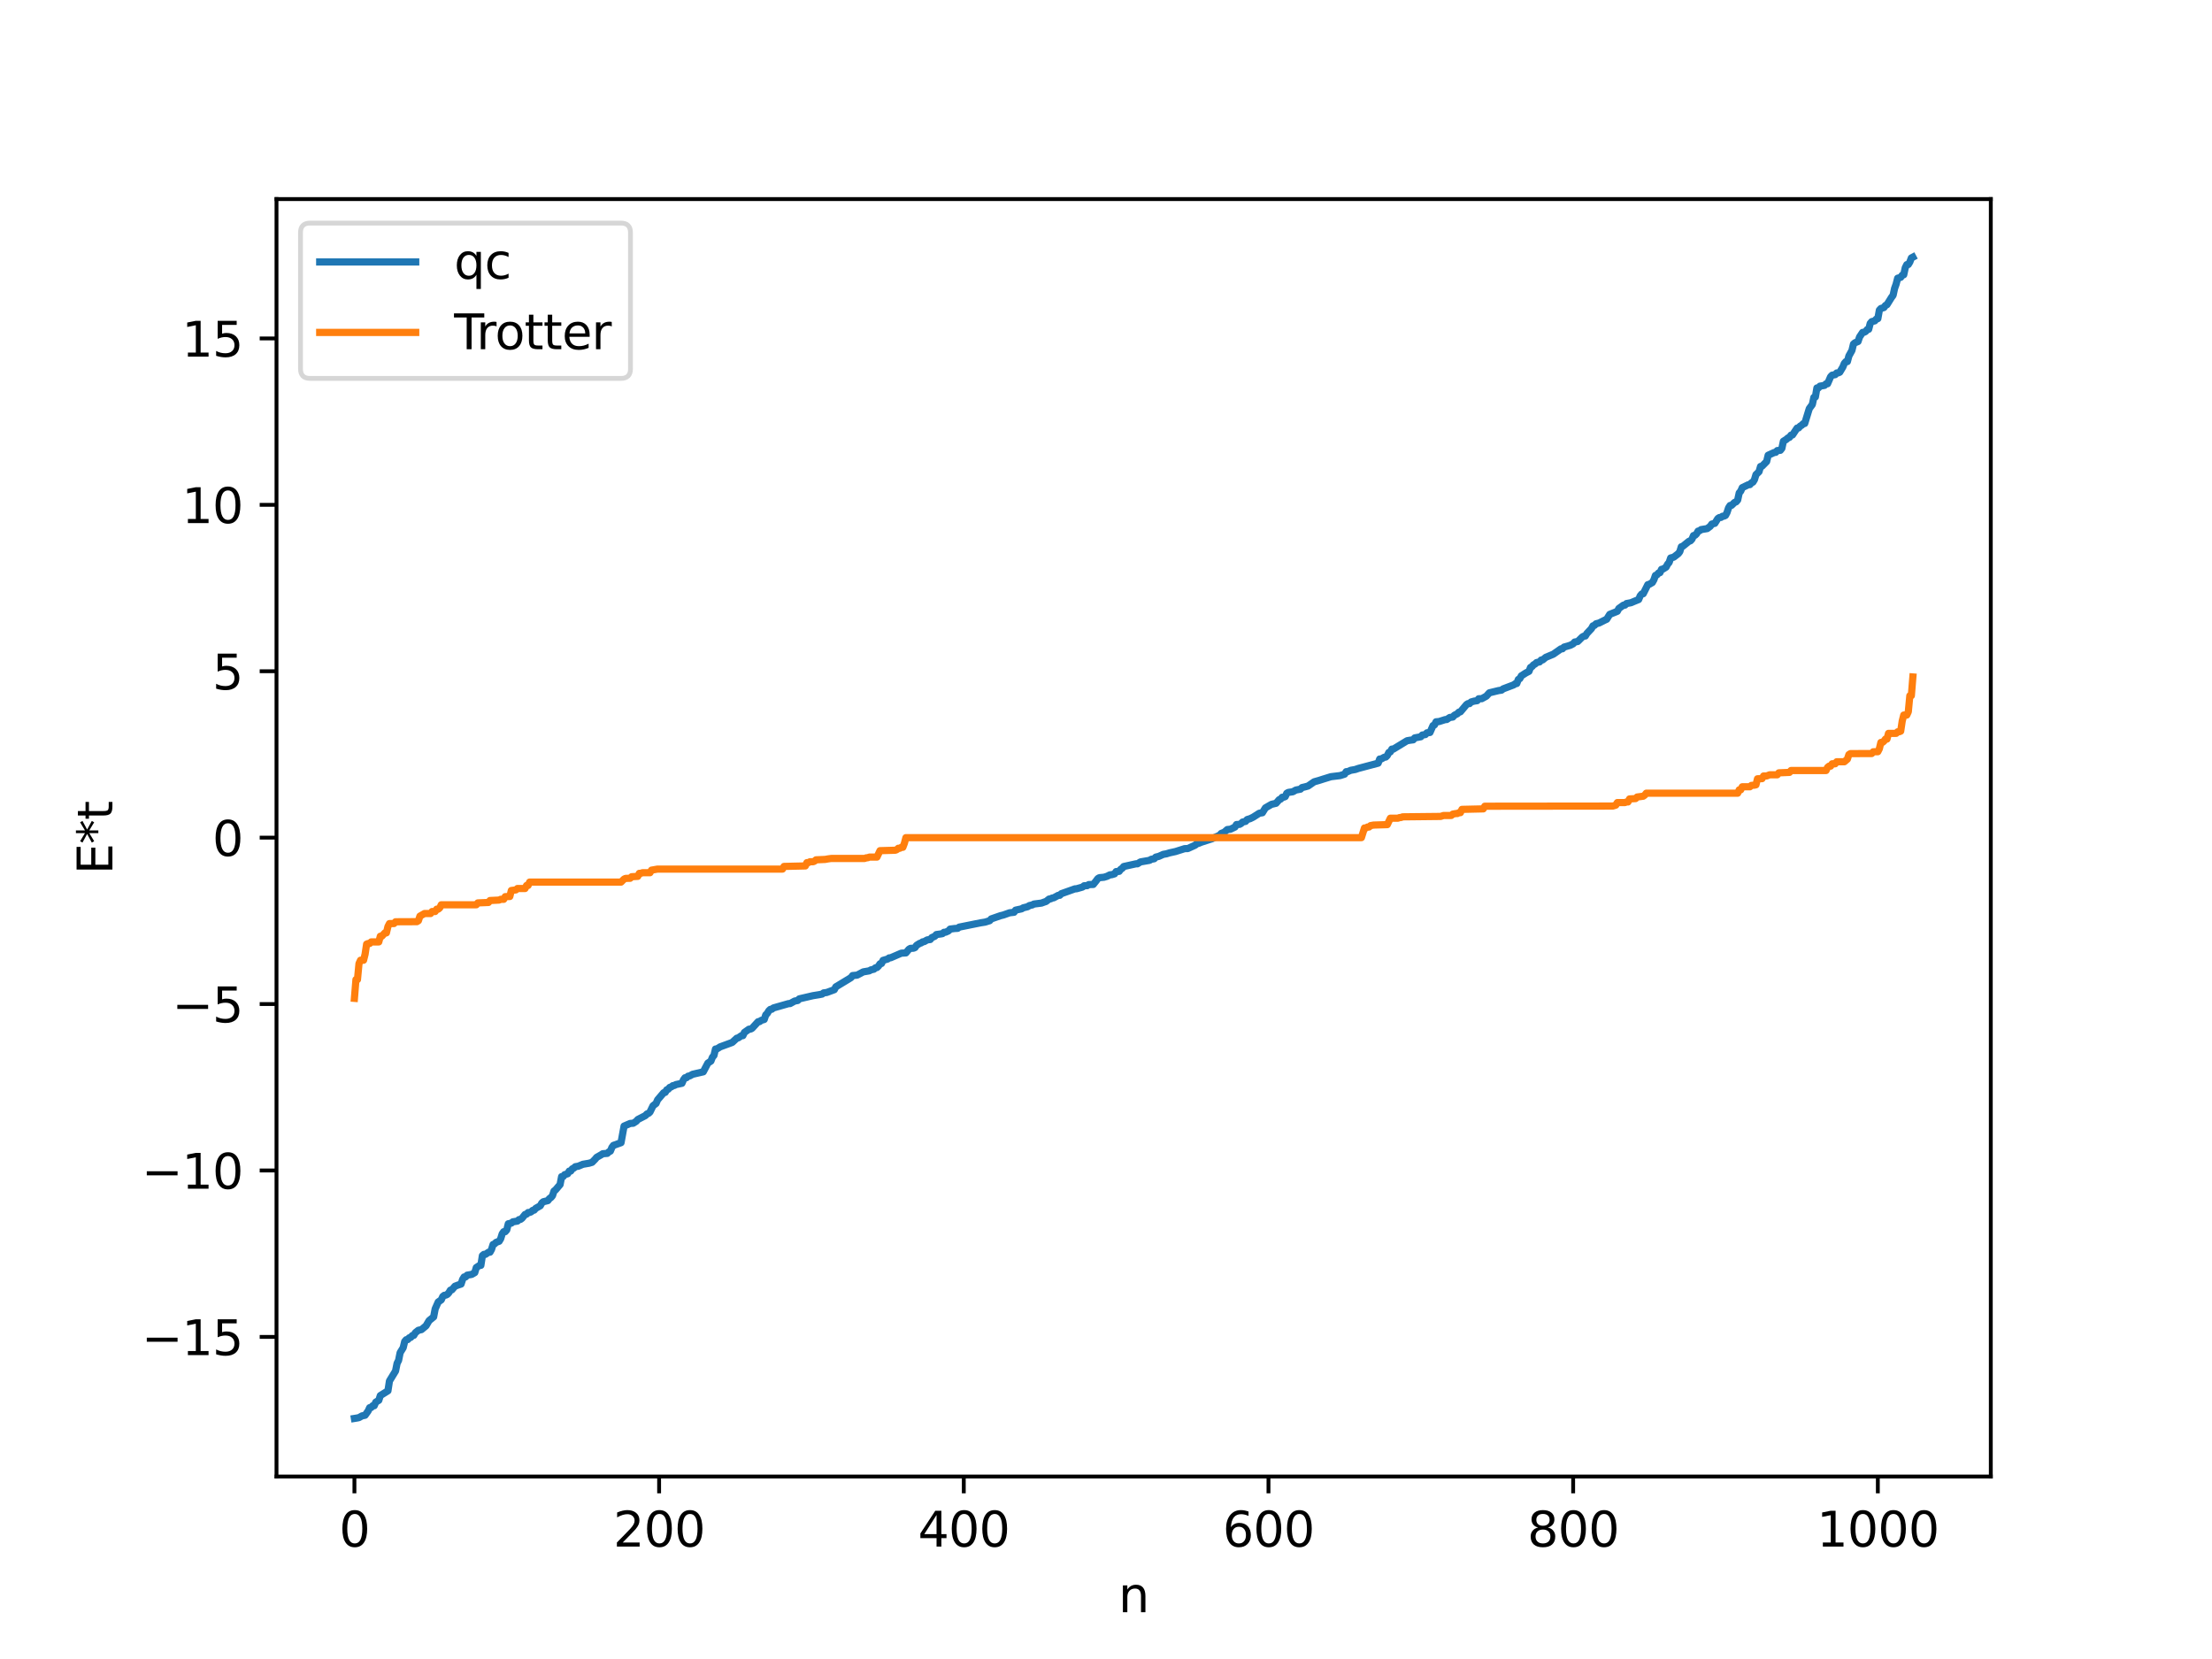 <?xml version="1.0" encoding="utf-8" standalone="no"?>
<!DOCTYPE svg PUBLIC "-//W3C//DTD SVG 1.1//EN"
  "http://www.w3.org/Graphics/SVG/1.1/DTD/svg11.dtd">
<svg xmlns:xlink="http://www.w3.org/1999/xlink" width="460.8pt" height="345.6pt" viewBox="0 0 460.8 345.6" xmlns="http://www.w3.org/2000/svg" version="1.1">
 <defs>
  <style type="text/css">*{stroke-linejoin: round; stroke-linecap: butt}</style>
 </defs>
 <g id="figure_1">
  <g id="patch_1">
   <path d="M 0 345.6 
L 460.8 345.6 
L 460.8 0 
L 0 0 
z
" style="fill: #ffffff"/>
  </g>
  <g id="axes_1">
   <g id="patch_2">
    <path d="M 57.6 307.584 
L 414.72 307.584 
L 414.72 41.472 
L 57.6 41.472 
z
" style="fill: #ffffff"/>
   </g>
   <g id="matplotlib.axis_1">
    <g id="xtick_1">
     <g id="line2d_1">
      <defs>
       <path id="m17760a8827" d="M 0 0 
L 0 3.5 
" style="stroke: #000000; stroke-width: 0.8"/>
      </defs>
      <g>
       <use xlink:href="#m17760a8827" x="73.833" y="307.584" style="stroke: #000000; stroke-width: 0.8"/>
      </g>
     </g>
     <g id="text_1">
      <!-- 0 -->
      <g transform="translate(70.651 322.182) scale(0.1 -0.1)">
       <defs>
        <path id="DejaVuSans-30" d="M 2034 4250 
Q 1547 4250 1301 3770 
Q 1056 3291 1056 2328 
Q 1056 1369 1301 889 
Q 1547 409 2034 409 
Q 2525 409 2770 889 
Q 3016 1369 3016 2328 
Q 3016 3291 2770 3770 
Q 2525 4250 2034 4250 
z
M 2034 4750 
Q 2819 4750 3233 4129 
Q 3647 3509 3647 2328 
Q 3647 1150 3233 529 
Q 2819 -91 2034 -91 
Q 1250 -91 836 529 
Q 422 1150 422 2328 
Q 422 3509 836 4129 
Q 1250 4750 2034 4750 
z
" transform="scale(0.016)"/>
       </defs>
       <use xlink:href="#DejaVuSans-30"/>
      </g>
     </g>
    </g>
    <g id="xtick_2">
     <g id="line2d_2">
      <g>
       <use xlink:href="#m17760a8827" x="137.304" y="307.584" style="stroke: #000000; stroke-width: 0.8"/>
      </g>
     </g>
     <g id="text_2">
      <!-- 200 -->
      <g transform="translate(127.76 322.182) scale(0.1 -0.1)">
       <defs>
        <path id="DejaVuSans-32" d="M 1228 531 
L 3431 531 
L 3431 0 
L 469 0 
L 469 531 
Q 828 903 1448 1529 
Q 2069 2156 2228 2338 
Q 2531 2678 2651 2914 
Q 2772 3150 2772 3378 
Q 2772 3750 2511 3984 
Q 2250 4219 1831 4219 
Q 1534 4219 1204 4116 
Q 875 4013 500 3803 
L 500 4441 
Q 881 4594 1212 4672 
Q 1544 4750 1819 4750 
Q 2544 4750 2975 4387 
Q 3406 4025 3406 3419 
Q 3406 3131 3298 2873 
Q 3191 2616 2906 2266 
Q 2828 2175 2409 1742 
Q 1991 1309 1228 531 
z
" transform="scale(0.016)"/>
       </defs>
       <use xlink:href="#DejaVuSans-32"/>
       <use xlink:href="#DejaVuSans-30" x="63.623"/>
       <use xlink:href="#DejaVuSans-30" x="127.246"/>
      </g>
     </g>
    </g>
    <g id="xtick_3">
     <g id="line2d_3">
      <g>
       <use xlink:href="#m17760a8827" x="200.775" y="307.584" style="stroke: #000000; stroke-width: 0.8"/>
      </g>
     </g>
     <g id="text_3">
      <!-- 400 -->
      <g transform="translate(191.231 322.182) scale(0.1 -0.1)">
       <defs>
        <path id="DejaVuSans-34" d="M 2419 4116 
L 825 1625 
L 2419 1625 
L 2419 4116 
z
M 2253 4666 
L 3047 4666 
L 3047 1625 
L 3713 1625 
L 3713 1100 
L 3047 1100 
L 3047 0 
L 2419 0 
L 2419 1100 
L 313 1100 
L 313 1709 
L 2253 4666 
z
" transform="scale(0.016)"/>
       </defs>
       <use xlink:href="#DejaVuSans-34"/>
       <use xlink:href="#DejaVuSans-30" x="63.623"/>
       <use xlink:href="#DejaVuSans-30" x="127.246"/>
      </g>
     </g>
    </g>
    <g id="xtick_4">
     <g id="line2d_4">
      <g>
       <use xlink:href="#m17760a8827" x="264.246" y="307.584" style="stroke: #000000; stroke-width: 0.8"/>
      </g>
     </g>
     <g id="text_4">
      <!-- 600 -->
      <g transform="translate(254.702 322.182) scale(0.1 -0.1)">
       <defs>
        <path id="DejaVuSans-36" d="M 2113 2584 
Q 1688 2584 1439 2293 
Q 1191 2003 1191 1497 
Q 1191 994 1439 701 
Q 1688 409 2113 409 
Q 2538 409 2786 701 
Q 3034 994 3034 1497 
Q 3034 2003 2786 2293 
Q 2538 2584 2113 2584 
z
M 3366 4563 
L 3366 3988 
Q 3128 4100 2886 4159 
Q 2644 4219 2406 4219 
Q 1781 4219 1451 3797 
Q 1122 3375 1075 2522 
Q 1259 2794 1537 2939 
Q 1816 3084 2150 3084 
Q 2853 3084 3261 2657 
Q 3669 2231 3669 1497 
Q 3669 778 3244 343 
Q 2819 -91 2113 -91 
Q 1303 -91 875 529 
Q 447 1150 447 2328 
Q 447 3434 972 4092 
Q 1497 4750 2381 4750 
Q 2619 4750 2861 4703 
Q 3103 4656 3366 4563 
z
" transform="scale(0.016)"/>
       </defs>
       <use xlink:href="#DejaVuSans-36"/>
       <use xlink:href="#DejaVuSans-30" x="63.623"/>
       <use xlink:href="#DejaVuSans-30" x="127.246"/>
      </g>
     </g>
    </g>
    <g id="xtick_5">
     <g id="line2d_5">
      <g>
       <use xlink:href="#m17760a8827" x="327.717" y="307.584" style="stroke: #000000; stroke-width: 0.8"/>
      </g>
     </g>
     <g id="text_5">
      <!-- 800 -->
      <g transform="translate(318.173 322.182) scale(0.1 -0.1)">
       <defs>
        <path id="DejaVuSans-38" d="M 2034 2216 
Q 1584 2216 1326 1975 
Q 1069 1734 1069 1313 
Q 1069 891 1326 650 
Q 1584 409 2034 409 
Q 2484 409 2743 651 
Q 3003 894 3003 1313 
Q 3003 1734 2745 1975 
Q 2488 2216 2034 2216 
z
M 1403 2484 
Q 997 2584 770 2862 
Q 544 3141 544 3541 
Q 544 4100 942 4425 
Q 1341 4750 2034 4750 
Q 2731 4750 3128 4425 
Q 3525 4100 3525 3541 
Q 3525 3141 3298 2862 
Q 3072 2584 2669 2484 
Q 3125 2378 3379 2068 
Q 3634 1759 3634 1313 
Q 3634 634 3220 271 
Q 2806 -91 2034 -91 
Q 1263 -91 848 271 
Q 434 634 434 1313 
Q 434 1759 690 2068 
Q 947 2378 1403 2484 
z
M 1172 3481 
Q 1172 3119 1398 2916 
Q 1625 2713 2034 2713 
Q 2441 2713 2670 2916 
Q 2900 3119 2900 3481 
Q 2900 3844 2670 4047 
Q 2441 4250 2034 4250 
Q 1625 4250 1398 4047 
Q 1172 3844 1172 3481 
z
" transform="scale(0.016)"/>
       </defs>
       <use xlink:href="#DejaVuSans-38"/>
       <use xlink:href="#DejaVuSans-30" x="63.623"/>
       <use xlink:href="#DejaVuSans-30" x="127.246"/>
      </g>
     </g>
    </g>
    <g id="xtick_6">
     <g id="line2d_6">
      <g>
       <use xlink:href="#m17760a8827" x="391.188" y="307.584" style="stroke: #000000; stroke-width: 0.8"/>
      </g>
     </g>
     <g id="text_6">
      <!-- 1000 -->
      <g transform="translate(378.463 322.182) scale(0.1 -0.1)">
       <defs>
        <path id="DejaVuSans-31" d="M 794 531 
L 1825 531 
L 1825 4091 
L 703 3866 
L 703 4441 
L 1819 4666 
L 2450 4666 
L 2450 531 
L 3481 531 
L 3481 0 
L 794 0 
L 794 531 
z
" transform="scale(0.016)"/>
       </defs>
       <use xlink:href="#DejaVuSans-31"/>
       <use xlink:href="#DejaVuSans-30" x="63.623"/>
       <use xlink:href="#DejaVuSans-30" x="127.246"/>
       <use xlink:href="#DejaVuSans-30" x="190.869"/>
      </g>
     </g>
    </g>
    <g id="text_7">
     <!-- n -->
     <g transform="translate(232.991 335.861) scale(0.1 -0.1)">
      <defs>
       <path id="DejaVuSans-6e" d="M 3513 2113 
L 3513 0 
L 2938 0 
L 2938 2094 
Q 2938 2591 2744 2837 
Q 2550 3084 2163 3084 
Q 1697 3084 1428 2787 
Q 1159 2491 1159 1978 
L 1159 0 
L 581 0 
L 581 3500 
L 1159 3500 
L 1159 2956 
Q 1366 3272 1645 3428 
Q 1925 3584 2291 3584 
Q 2894 3584 3203 3211 
Q 3513 2838 3513 2113 
z
" transform="scale(0.016)"/>
      </defs>
      <use xlink:href="#DejaVuSans-6e"/>
     </g>
    </g>
   </g>
   <g id="matplotlib.axis_2">
    <g id="ytick_1">
     <g id="line2d_7">
      <defs>
       <path id="mf6bd44c8aa" d="M 0 0 
L -3.5 0 
" style="stroke: #000000; stroke-width: 0.8"/>
      </defs>
      <g>
       <use xlink:href="#mf6bd44c8aa" x="57.6" y="278.497" style="stroke: #000000; stroke-width: 0.8"/>
      </g>
     </g>
     <g id="text_8">
      <!-- −15 -->
      <g transform="translate(29.495 282.297) scale(0.1 -0.1)">
       <defs>
        <path id="DejaVuSans-2212" d="M 678 2272 
L 4684 2272 
L 4684 1741 
L 678 1741 
L 678 2272 
z
" transform="scale(0.016)"/>
        <path id="DejaVuSans-35" d="M 691 4666 
L 3169 4666 
L 3169 4134 
L 1269 4134 
L 1269 2991 
Q 1406 3038 1543 3061 
Q 1681 3084 1819 3084 
Q 2600 3084 3056 2656 
Q 3513 2228 3513 1497 
Q 3513 744 3044 326 
Q 2575 -91 1722 -91 
Q 1428 -91 1123 -41 
Q 819 9 494 109 
L 494 744 
Q 775 591 1075 516 
Q 1375 441 1709 441 
Q 2250 441 2565 725 
Q 2881 1009 2881 1497 
Q 2881 1984 2565 2268 
Q 2250 2553 1709 2553 
Q 1456 2553 1204 2497 
Q 953 2441 691 2322 
L 691 4666 
z
" transform="scale(0.016)"/>
       </defs>
       <use xlink:href="#DejaVuSans-2212"/>
       <use xlink:href="#DejaVuSans-31" x="83.789"/>
       <use xlink:href="#DejaVuSans-35" x="147.412"/>
      </g>
     </g>
    </g>
    <g id="ytick_2">
     <g id="line2d_8">
      <g>
       <use xlink:href="#mf6bd44c8aa" x="57.6" y="243.831" style="stroke: #000000; stroke-width: 0.8"/>
      </g>
     </g>
     <g id="text_9">
      <!-- −10 -->
      <g transform="translate(29.495 247.63) scale(0.1 -0.1)">
       <use xlink:href="#DejaVuSans-2212"/>
       <use xlink:href="#DejaVuSans-31" x="83.789"/>
       <use xlink:href="#DejaVuSans-30" x="147.412"/>
      </g>
     </g>
    </g>
    <g id="ytick_3">
     <g id="line2d_9">
      <g>
       <use xlink:href="#mf6bd44c8aa" x="57.6" y="209.164" style="stroke: #000000; stroke-width: 0.8"/>
      </g>
     </g>
     <g id="text_10">
      <!-- −5 -->
      <g transform="translate(35.858 212.963) scale(0.1 -0.1)">
       <use xlink:href="#DejaVuSans-2212"/>
       <use xlink:href="#DejaVuSans-35" x="83.789"/>
      </g>
     </g>
    </g>
    <g id="ytick_4">
     <g id="line2d_10">
      <g>
       <use xlink:href="#mf6bd44c8aa" x="57.6" y="174.498" style="stroke: #000000; stroke-width: 0.8"/>
      </g>
     </g>
     <g id="text_11">
      <!-- 0 -->
      <g transform="translate(44.237 178.297) scale(0.1 -0.1)">
       <use xlink:href="#DejaVuSans-30"/>
      </g>
     </g>
    </g>
    <g id="ytick_5">
     <g id="line2d_11">
      <g>
       <use xlink:href="#mf6bd44c8aa" x="57.6" y="139.831" style="stroke: #000000; stroke-width: 0.8"/>
      </g>
     </g>
     <g id="text_12">
      <!-- 5 -->
      <g transform="translate(44.237 143.63) scale(0.1 -0.1)">
       <use xlink:href="#DejaVuSans-35"/>
      </g>
     </g>
    </g>
    <g id="ytick_6">
     <g id="line2d_12">
      <g>
       <use xlink:href="#mf6bd44c8aa" x="57.6" y="105.164" style="stroke: #000000; stroke-width: 0.8"/>
      </g>
     </g>
     <g id="text_13">
      <!-- 10 -->
      <g transform="translate(37.875 108.964) scale(0.1 -0.1)">
       <use xlink:href="#DejaVuSans-31"/>
       <use xlink:href="#DejaVuSans-30" x="63.623"/>
      </g>
     </g>
    </g>
    <g id="ytick_7">
     <g id="line2d_13">
      <g>
       <use xlink:href="#mf6bd44c8aa" x="57.6" y="70.498" style="stroke: #000000; stroke-width: 0.8"/>
      </g>
     </g>
     <g id="text_14">
      <!-- 15 -->
      <g transform="translate(37.875 74.297) scale(0.1 -0.1)">
       <use xlink:href="#DejaVuSans-31"/>
       <use xlink:href="#DejaVuSans-35" x="63.623"/>
      </g>
     </g>
    </g>
    <g id="text_15">
     <!-- E*t -->
     <g transform="translate(23.416 182.148) rotate(-90) scale(0.1 -0.1)">
      <defs>
       <path id="DejaVuSans-45" d="M 628 4666 
L 3578 4666 
L 3578 4134 
L 1259 4134 
L 1259 2753 
L 3481 2753 
L 3481 2222 
L 1259 2222 
L 1259 531 
L 3634 531 
L 3634 0 
L 628 0 
L 628 4666 
z
" transform="scale(0.016)"/>
       <path id="DejaVuSans-2a" d="M 3009 3897 
L 1888 3291 
L 3009 2681 
L 2828 2375 
L 1778 3009 
L 1778 1831 
L 1422 1831 
L 1422 3009 
L 372 2375 
L 191 2681 
L 1313 3291 
L 191 3897 
L 372 4206 
L 1422 3572 
L 1422 4750 
L 1778 4750 
L 1778 3572 
L 2828 4206 
L 3009 3897 
z
" transform="scale(0.016)"/>
       <path id="DejaVuSans-74" d="M 1172 4494 
L 1172 3500 
L 2356 3500 
L 2356 3053 
L 1172 3053 
L 1172 1153 
Q 1172 725 1289 603 
Q 1406 481 1766 481 
L 2356 481 
L 2356 0 
L 1766 0 
Q 1100 0 847 248 
Q 594 497 594 1153 
L 594 3053 
L 172 3053 
L 172 3500 
L 594 3500 
L 594 4494 
L 1172 4494 
z
" transform="scale(0.016)"/>
      </defs>
      <use xlink:href="#DejaVuSans-45"/>
      <use xlink:href="#DejaVuSans-2a" x="63.184"/>
      <use xlink:href="#DejaVuSans-74" x="113.184"/>
     </g>
    </g>
   </g>
   <g id="line2d_14">
    <path d="M 73.833 295.488 
L 74.467 295.385 
L 74.785 295.311 
L 75.42 294.953 
L 76.054 294.821 
L 76.689 293.938 
L 77.006 293.245 
L 77.324 293.21 
L 77.641 292.842 
L 77.958 292.84 
L 78.276 292.097 
L 78.91 291.713 
L 79.228 290.725 
L 80.815 289.733 
L 81.132 287.68 
L 82.401 285.604 
L 82.719 284.014 
L 83.036 283.379 
L 83.353 281.789 
L 83.988 280.761 
L 84.305 279.46 
L 84.623 279.089 
L 84.94 279.057 
L 85.258 278.686 
L 85.575 278.597 
L 85.892 278.227 
L 86.21 278.173 
L 86.527 277.624 
L 87.162 277.12 
L 87.796 276.982 
L 88.748 276.193 
L 89.383 275.111 
L 90.335 274.335 
L 90.653 272.67 
L 91.287 271.23 
L 91.922 270.785 
L 92.239 270.083 
L 92.557 269.839 
L 92.874 269.798 
L 93.191 269.639 
L 93.509 269.29 
L 93.826 268.76 
L 94.143 268.684 
L 94.778 267.943 
L 95.413 267.7 
L 96.048 267.497 
L 96.365 266.535 
L 96.682 266.013 
L 97 266.003 
L 97.317 265.642 
L 98.269 265.48 
L 98.904 265.109 
L 99.221 264.052 
L 99.856 263.637 
L 100.173 263.598 
L 100.491 261.571 
L 100.808 261.31 
L 101.125 261.306 
L 101.76 260.872 
L 102.077 260.852 
L 102.395 260.275 
L 102.712 259.252 
L 103.029 259.13 
L 103.347 258.807 
L 103.981 258.581 
L 104.299 258.05 
L 104.616 257.027 
L 104.934 256.583 
L 105.251 256.582 
L 105.568 256.211 
L 105.886 254.934 
L 106.52 254.801 
L 106.838 254.531 
L 107.79 254.373 
L 108.107 254.071 
L 108.424 254.022 
L 108.742 253.787 
L 109.377 252.997 
L 109.694 252.925 
L 110.011 252.594 
L 110.329 252.576 
L 110.646 252.447 
L 110.963 252.148 
L 111.281 252.092 
L 111.598 251.722 
L 112.55 251.186 
L 112.867 250.608 
L 113.185 250.347 
L 114.137 250.11 
L 114.454 249.691 
L 114.772 249.466 
L 115.089 249.095 
L 115.406 248.122 
L 115.724 247.885 
L 116.358 247.138 
L 116.676 246.768 
L 116.993 245.109 
L 117.31 245.107 
L 117.628 244.702 
L 118.262 244.511 
L 118.58 243.961 
L 118.897 243.946 
L 119.215 243.488 
L 119.532 243.343 
L 119.849 243.047 
L 120.484 242.938 
L 121.436 242.539 
L 122.705 242.323 
L 123.34 242.133 
L 123.975 241.487 
L 124.292 241.098 
L 125.244 240.556 
L 125.562 240.343 
L 126.514 240.268 
L 126.831 239.951 
L 127.148 239.807 
L 127.466 239.039 
L 127.783 238.611 
L 129.37 238.044 
L 130.005 234.584 
L 131.274 234.035 
L 131.909 233.989 
L 132.543 233.586 
L 132.861 233.216 
L 134.448 232.399 
L 134.765 232.059 
L 135.082 231.947 
L 135.4 231.662 
L 136.034 230.354 
L 136.669 229.869 
L 136.986 229.127 
L 138.256 227.633 
L 138.573 227.567 
L 138.891 227.032 
L 139.208 226.902 
L 139.525 226.521 
L 139.843 226.421 
L 140.16 226.165 
L 140.477 226.128 
L 140.795 225.941 
L 142.064 225.668 
L 142.381 224.94 
L 142.699 224.517 
L 143.016 224.506 
L 143.334 224.189 
L 143.651 224.146 
L 144.286 223.793 
L 146.507 223.28 
L 147.459 221.466 
L 148.094 221.046 
L 148.411 220.241 
L 148.729 219.871 
L 149.046 218.534 
L 149.363 218.499 
L 149.998 218.088 
L 152.537 217.157 
L 153.489 216.277 
L 153.806 216.204 
L 154.441 215.758 
L 154.758 215.745 
L 155.076 215.073 
L 156.028 214.399 
L 156.345 214.384 
L 156.662 214.22 
L 157.932 212.836 
L 158.249 212.816 
L 158.567 212.562 
L 159.201 212.375 
L 159.519 211.426 
L 159.836 211.112 
L 160.153 210.579 
L 160.471 210.274 
L 160.788 210.241 
L 161.105 209.976 
L 164.279 209.07 
L 164.596 209.061 
L 165.548 208.535 
L 166.183 208.421 
L 166.5 208.081 
L 169.357 207.416 
L 170.626 207.212 
L 171.261 207.088 
L 171.578 206.839 
L 172.213 206.757 
L 173.8 206.172 
L 174.117 205.578 
L 176.973 203.849 
L 177.291 203.647 
L 177.608 203.228 
L 178.56 203.137 
L 179.829 202.461 
L 181.099 202.243 
L 181.416 202.048 
L 182.051 201.901 
L 182.368 201.617 
L 182.686 201.557 
L 183.003 201.259 
L 183.32 200.778 
L 183.638 200.713 
L 183.955 200.063 
L 184.907 199.789 
L 185.224 199.548 
L 185.542 199.522 
L 187.763 198.562 
L 188.715 198.508 
L 189.35 197.745 
L 189.667 197.562 
L 190.302 197.53 
L 190.62 197.392 
L 190.937 196.93 
L 191.572 196.532 
L 191.889 196.43 
L 192.206 196.205 
L 192.524 196.162 
L 193.158 195.795 
L 193.793 195.716 
L 194.11 195.318 
L 194.745 195.045 
L 195.062 194.686 
L 196.015 194.552 
L 196.332 194.493 
L 196.649 194.211 
L 196.967 194.205 
L 197.601 193.919 
L 197.919 193.547 
L 198.871 193.424 
L 199.505 193.389 
L 199.823 193.136 
L 204.266 192.242 
L 205.218 192.091 
L 206.17 191.796 
L 206.487 191.428 
L 208.391 190.765 
L 209.026 190.608 
L 210.296 190.156 
L 211.248 190.042 
L 211.565 189.6 
L 212.834 189.324 
L 213.152 189.117 
L 214.104 188.88 
L 214.421 188.653 
L 215.056 188.511 
L 215.373 188.33 
L 216.96 188.129 
L 217.595 187.894 
L 217.912 187.795 
L 218.547 187.287 
L 218.864 187.252 
L 219.181 187.077 
L 219.499 187.035 
L 220.451 186.514 
L 220.768 186.508 
L 221.086 186.174 
L 223.942 185.157 
L 224.259 185.147 
L 225.211 184.877 
L 225.529 184.781 
L 225.846 184.517 
L 226.481 184.498 
L 226.798 184.277 
L 227.75 184.247 
L 228.385 183.454 
L 228.702 183.022 
L 229.02 182.837 
L 229.972 182.748 
L 230.606 182.553 
L 231.241 182.233 
L 231.558 182.224 
L 232.193 182.034 
L 232.51 181.563 
L 233.145 181.517 
L 233.462 181.087 
L 233.78 180.891 
L 234.097 180.508 
L 234.732 180.368 
L 236.636 179.948 
L 236.953 179.946 
L 237.588 179.551 
L 239.492 179.219 
L 239.81 179.011 
L 240.444 178.893 
L 240.762 178.554 
L 241.396 178.398 
L 242.348 177.972 
L 242.983 177.867 
L 243.618 177.669 
L 244.887 177.389 
L 246.791 176.785 
L 247.426 176.773 
L 248.696 176.195 
L 249.013 176.041 
L 249.33 175.744 
L 249.648 175.7 
L 250.282 175.437 
L 252.504 174.722 
L 253.139 174.416 
L 254.091 173.988 
L 254.408 173.615 
L 255.043 173.366 
L 255.677 172.807 
L 256.312 172.749 
L 257.264 172.288 
L 257.581 171.768 
L 258.216 171.733 
L 258.534 171.559 
L 258.851 171.248 
L 259.486 171.106 
L 259.803 170.73 
L 260.438 170.537 
L 261.072 170.222 
L 262.342 169.408 
L 262.977 169.314 
L 263.611 168.293 
L 264.881 167.559 
L 265.833 167.334 
L 266.467 166.595 
L 266.785 166.468 
L 267.102 166.084 
L 267.42 166.074 
L 267.737 165.943 
L 268.054 165.256 
L 268.372 165.076 
L 269.324 164.937 
L 269.958 164.579 
L 270.91 164.397 
L 271.228 164.065 
L 271.862 163.918 
L 272.497 163.742 
L 273.767 162.862 
L 274.719 162.596 
L 275.671 162.291 
L 277.258 161.801 
L 279.162 161.571 
L 280.114 161.269 
L 280.431 160.756 
L 280.748 160.74 
L 281.383 160.467 
L 282.335 160.297 
L 282.97 160.076 
L 287.096 158.98 
L 287.413 158.117 
L 287.73 158.114 
L 288.365 157.748 
L 288.682 157.706 
L 289 157.391 
L 289.317 156.754 
L 289.634 156.632 
L 289.952 156.05 
L 290.269 156.049 
L 293.125 154.307 
L 293.76 154.198 
L 294.395 154.117 
L 294.712 153.721 
L 295.981 153.48 
L 296.299 153.117 
L 296.934 153.025 
L 297.251 152.665 
L 297.886 152.589 
L 298.52 151.153 
L 298.838 151.008 
L 299.155 150.364 
L 299.79 150.311 
L 301.059 149.905 
L 301.377 149.888 
L 302.011 149.464 
L 302.646 149.375 
L 302.963 149.006 
L 303.598 148.681 
L 303.915 148.352 
L 304.233 148.282 
L 305.502 146.773 
L 305.82 146.574 
L 306.137 146.572 
L 306.454 146.236 
L 307.089 146.057 
L 307.724 145.962 
L 308.041 145.562 
L 308.676 145.55 
L 309.628 145.027 
L 310.262 144.326 
L 312.167 143.862 
L 312.801 143.767 
L 313.119 143.509 
L 315.34 142.666 
L 315.658 142.429 
L 315.975 142.388 
L 316.292 141.542 
L 316.61 141.369 
L 316.927 140.789 
L 317.879 140.181 
L 318.514 139.853 
L 318.831 139.041 
L 319.148 138.866 
L 319.466 138.488 
L 319.783 138.336 
L 320.1 138.021 
L 320.735 137.882 
L 321.053 137.494 
L 321.37 137.465 
L 322.005 136.937 
L 323.591 136.274 
L 325.178 135.161 
L 325.496 135.152 
L 325.813 134.803 
L 327.082 134.434 
L 327.717 134.116 
L 328.034 133.747 
L 328.669 133.637 
L 329.621 132.701 
L 329.939 132.518 
L 330.256 132.489 
L 330.573 131.968 
L 331.525 130.955 
L 331.843 130.374 
L 332.16 130.28 
L 332.477 129.947 
L 333.112 129.784 
L 334.381 129.146 
L 334.699 129.005 
L 335.334 127.986 
L 336.92 127.345 
L 337.238 126.755 
L 338.19 126.066 
L 338.507 126.056 
L 338.824 125.734 
L 339.777 125.554 
L 340.411 125.28 
L 341.363 124.895 
L 341.681 124.126 
L 341.998 123.747 
L 342.315 123.686 
L 343.267 121.799 
L 343.585 121.718 
L 344.22 121.344 
L 344.537 120.777 
L 344.854 119.874 
L 345.172 119.75 
L 345.489 119.376 
L 345.806 119.288 
L 346.124 118.603 
L 346.441 118.542 
L 347.076 118.14 
L 347.393 117.532 
L 347.71 117.171 
L 348.028 116.233 
L 348.662 116.07 
L 349.615 115.335 
L 349.932 114.922 
L 350.249 113.898 
L 350.567 113.789 
L 351.836 112.764 
L 352.153 112.656 
L 352.471 112.309 
L 352.788 111.569 
L 353.105 111.508 
L 353.423 111.201 
L 353.74 110.642 
L 354.058 110.557 
L 354.375 110.323 
L 355.644 110.113 
L 356.279 109.636 
L 356.596 109.175 
L 357.231 109.02 
L 357.866 108.012 
L 358.183 107.811 
L 358.5 107.789 
L 358.818 107.55 
L 359.135 107.527 
L 359.453 107.367 
L 359.77 106.768 
L 360.087 105.8 
L 360.405 105.304 
L 360.722 105.266 
L 361.357 104.653 
L 361.674 104.537 
L 361.991 104.156 
L 362.309 102.683 
L 362.626 102.313 
L 362.943 101.586 
L 364.213 100.974 
L 364.53 100.957 
L 364.848 100.588 
L 365.165 100.439 
L 365.482 99.927 
L 365.8 98.874 
L 366.434 98.263 
L 366.752 97.174 
L 367.069 97.113 
L 368.021 96.15 
L 368.339 94.833 
L 369.608 94.261 
L 369.925 94.223 
L 370.243 93.859 
L 370.877 93.808 
L 371.195 93.4 
L 371.512 91.921 
L 372.147 91.515 
L 372.464 91.223 
L 372.781 91.113 
L 373.099 90.653 
L 373.416 90.605 
L 374.368 89.175 
L 374.686 89.142 
L 375.003 88.772 
L 375.32 88.593 
L 375.638 88.27 
L 375.955 88.222 
L 376.907 85.123 
L 377.542 84.261 
L 377.859 82.783 
L 378.177 82.69 
L 378.494 80.817 
L 378.811 80.815 
L 379.129 80.445 
L 380.081 80.282 
L 380.398 79.955 
L 380.715 79.943 
L 381.35 78.477 
L 381.667 78.157 
L 382.302 78.047 
L 382.62 77.698 
L 382.937 77.679 
L 383.254 77.536 
L 383.889 76.476 
L 384.206 75.706 
L 384.524 75.337 
L 384.841 75.329 
L 385.158 74.151 
L 385.793 73.003 
L 386.11 71.677 
L 386.428 71.404 
L 387.062 71.144 
L 387.38 70.199 
L 388.015 69.245 
L 388.332 69.215 
L 388.649 69.052 
L 388.967 68.658 
L 389.284 68.596 
L 389.601 67.371 
L 389.919 67 
L 390.553 66.838 
L 390.871 66.468 
L 391.188 66.378 
L 391.505 64.616 
L 391.823 64.268 
L 392.458 64.067 
L 392.775 63.632 
L 393.092 63.47 
L 394.044 61.941 
L 394.362 61.522 
L 394.679 60.076 
L 394.996 59.194 
L 395.314 57.959 
L 395.948 57.775 
L 396.266 57.328 
L 396.583 57.24 
L 396.9 55.77 
L 397.218 55.129 
L 397.535 55.099 
L 397.853 54.582 
L 398.17 53.737 
L 398.487 53.568 
L 398.487 53.568 
" clip-path="url(#p70a6876cb5)" style="fill: none; stroke: #1f77b4; stroke-width: 1.5; stroke-linecap: square"/>
   </g>
   <g id="line2d_15">
    <path d="M 73.833 207.974 
L 74.15 204.068 
L 74.467 204.068 
L 74.785 200.729 
L 75.102 200.035 
L 75.737 200.035 
L 76.054 198.786 
L 76.372 196.677 
L 76.689 196.547 
L 77.006 196.547 
L 77.324 196.221 
L 78.91 196.221 
L 79.228 195.031 
L 79.545 195.031 
L 80.18 194.334 
L 80.497 194.334 
L 80.815 193.018 
L 81.132 192.399 
L 82.084 192.388 
L 82.401 192.022 
L 86.844 192.001 
L 87.162 191.8 
L 87.479 190.847 
L 88.431 190.306 
L 89.7 190.306 
L 90.018 189.884 
L 90.653 189.884 
L 90.97 189.395 
L 91.287 189.395 
L 91.605 189.139 
L 91.922 188.483 
L 99.221 188.483 
L 99.539 188.092 
L 101.76 187.999 
L 102.077 187.594 
L 103.981 187.502 
L 104.299 187.344 
L 104.934 187.344 
L 105.251 186.788 
L 106.203 186.76 
L 106.52 185.506 
L 107.472 185.382 
L 107.79 185.093 
L 109.377 185.093 
L 109.694 184.459 
L 110.011 184.459 
L 110.329 183.758 
L 129.37 183.758 
L 130.005 183.13 
L 130.322 182.986 
L 131.274 182.962 
L 131.591 182.636 
L 132.861 182.562 
L 133.178 181.935 
L 133.496 181.935 
L 133.813 181.804 
L 135.4 181.804 
L 135.717 181.269 
L 136.986 181.046 
L 163.01 181.046 
L 163.327 180.491 
L 167.77 180.389 
L 168.087 179.703 
L 168.405 179.703 
L 168.722 179.52 
L 169.357 179.52 
L 169.674 179.401 
L 169.991 179.118 
L 171.896 179.032 
L 172.53 178.918 
L 173.165 178.833 
L 180.147 178.833 
L 180.464 178.688 
L 180.781 178.688 
L 181.099 178.545 
L 182.686 178.545 
L 183.32 177.21 
L 186.494 177.12 
L 186.811 177.003 
L 187.129 176.71 
L 187.446 176.71 
L 187.763 176.511 
L 188.081 176.511 
L 188.398 175.681 
L 188.715 174.498 
L 283.605 174.498 
L 284.239 172.484 
L 284.557 172.484 
L 284.874 172.285 
L 285.191 172.285 
L 285.509 171.992 
L 286.143 171.875 
L 289 171.785 
L 289.634 170.451 
L 291.221 170.451 
L 291.539 170.308 
L 291.856 170.308 
L 292.173 170.162 
L 300.107 170.077 
L 300.742 169.877 
L 302.329 169.877 
L 302.646 169.594 
L 303.281 169.476 
L 303.598 169.476 
L 303.915 169.292 
L 304.233 169.292 
L 304.55 168.606 
L 308.993 168.504 
L 309.31 167.949 
L 335.968 167.919 
L 336.603 167.726 
L 336.92 167.192 
L 338.507 167.192 
L 338.824 167.06 
L 339.142 167.06 
L 339.459 166.433 
L 340.729 166.359 
L 341.046 166.033 
L 342.315 165.865 
L 342.633 165.635 
L 342.95 165.237 
L 361.991 165.237 
L 362.309 164.537 
L 362.626 164.537 
L 362.943 163.902 
L 364.53 163.902 
L 364.848 163.614 
L 365.482 163.564 
L 365.8 163.49 
L 366.117 162.235 
L 367.069 162.207 
L 367.386 161.651 
L 368.021 161.651 
L 368.656 161.401 
L 370.243 161.401 
L 370.56 160.996 
L 372.781 160.903 
L 373.099 160.512 
L 380.398 160.512 
L 380.715 159.856 
L 381.033 159.601 
L 381.35 159.601 
L 381.667 159.111 
L 382.302 159.111 
L 382.62 158.689 
L 384.206 158.689 
L 384.841 158.148 
L 385.158 157.195 
L 385.476 156.994 
L 389.919 156.973 
L 390.236 156.607 
L 391.188 156.596 
L 391.505 155.977 
L 391.823 154.661 
L 392.14 154.661 
L 392.458 154.395 
L 392.775 153.964 
L 393.092 153.964 
L 393.41 152.774 
L 394.996 152.774 
L 395.314 152.448 
L 395.631 152.448 
L 395.948 152.318 
L 396.266 150.209 
L 396.583 148.96 
L 397.218 148.96 
L 397.535 148.266 
L 397.853 144.927 
L 398.17 144.927 
L 398.487 141.021 
L 398.487 141.021 
" clip-path="url(#p70a6876cb5)" style="fill: none; stroke: #ff7f0e; stroke-width: 1.5; stroke-linecap: square"/>
   </g>
   <g id="patch_3">
    <path d="M 57.6 307.584 
L 57.6 41.472 
" style="fill: none; stroke: #000000; stroke-width: 0.8; stroke-linejoin: miter; stroke-linecap: square"/>
   </g>
   <g id="patch_4">
    <path d="M 414.72 307.584 
L 414.72 41.472 
" style="fill: none; stroke: #000000; stroke-width: 0.8; stroke-linejoin: miter; stroke-linecap: square"/>
   </g>
   <g id="patch_5">
    <path d="M 57.6 307.584 
L 414.72 307.584 
" style="fill: none; stroke: #000000; stroke-width: 0.8; stroke-linejoin: miter; stroke-linecap: square"/>
   </g>
   <g id="patch_6">
    <path d="M 57.6 41.472 
L 414.72 41.472 
" style="fill: none; stroke: #000000; stroke-width: 0.8; stroke-linejoin: miter; stroke-linecap: square"/>
   </g>
   <g id="legend_1">
    <g id="patch_7">
     <path d="M 64.6 78.828 
L 129.342 78.828 
Q 131.342 78.828 131.342 76.828 
L 131.342 48.472 
Q 131.342 46.472 129.342 46.472 
L 64.6 46.472 
Q 62.6 46.472 62.6 48.472 
L 62.6 76.828 
Q 62.6 78.828 64.6 78.828 
z
" style="fill: #ffffff; opacity: 0.8; stroke: #cccccc; stroke-linejoin: miter"/>
    </g>
    <g id="line2d_16">
     <path d="M 66.6 54.57 
L 76.6 54.57 
L 86.6 54.57 
" style="fill: none; stroke: #1f77b4; stroke-width: 1.5; stroke-linecap: square"/>
    </g>
    <g id="text_16">
     <!-- qc -->
     <g transform="translate(94.6 58.07) scale(0.1 -0.1)">
      <defs>
       <path id="DejaVuSans-71" d="M 947 1747 
Q 947 1113 1208 752 
Q 1469 391 1925 391 
Q 2381 391 2643 752 
Q 2906 1113 2906 1747 
Q 2906 2381 2643 2742 
Q 2381 3103 1925 3103 
Q 1469 3103 1208 2742 
Q 947 2381 947 1747 
z
M 2906 525 
Q 2725 213 2448 61 
Q 2172 -91 1784 -91 
Q 1150 -91 751 415 
Q 353 922 353 1747 
Q 353 2572 751 3078 
Q 1150 3584 1784 3584 
Q 2172 3584 2448 3432 
Q 2725 3281 2906 2969 
L 2906 3500 
L 3481 3500 
L 3481 -1331 
L 2906 -1331 
L 2906 525 
z
" transform="scale(0.016)"/>
       <path id="DejaVuSans-63" d="M 3122 3366 
L 3122 2828 
Q 2878 2963 2633 3030 
Q 2388 3097 2138 3097 
Q 1578 3097 1268 2742 
Q 959 2388 959 1747 
Q 959 1106 1268 751 
Q 1578 397 2138 397 
Q 2388 397 2633 464 
Q 2878 531 3122 666 
L 3122 134 
Q 2881 22 2623 -34 
Q 2366 -91 2075 -91 
Q 1284 -91 818 406 
Q 353 903 353 1747 
Q 353 2603 823 3093 
Q 1294 3584 2113 3584 
Q 2378 3584 2631 3529 
Q 2884 3475 3122 3366 
z
" transform="scale(0.016)"/>
      </defs>
      <use xlink:href="#DejaVuSans-71"/>
      <use xlink:href="#DejaVuSans-63" x="63.477"/>
     </g>
    </g>
    <g id="line2d_17">
     <path d="M 66.6 69.249 
L 76.6 69.249 
L 86.6 69.249 
" style="fill: none; stroke: #ff7f0e; stroke-width: 1.5; stroke-linecap: square"/>
    </g>
    <g id="text_17">
     <!-- Trotter -->
     <g transform="translate(94.6 72.749) scale(0.1 -0.1)">
      <defs>
       <path id="DejaVuSans-54" d="M -19 4666 
L 3928 4666 
L 3928 4134 
L 2272 4134 
L 2272 0 
L 1638 0 
L 1638 4134 
L -19 4134 
L -19 4666 
z
" transform="scale(0.016)"/>
       <path id="DejaVuSans-72" d="M 2631 2963 
Q 2534 3019 2420 3045 
Q 2306 3072 2169 3072 
Q 1681 3072 1420 2755 
Q 1159 2438 1159 1844 
L 1159 0 
L 581 0 
L 581 3500 
L 1159 3500 
L 1159 2956 
Q 1341 3275 1631 3429 
Q 1922 3584 2338 3584 
Q 2397 3584 2469 3576 
Q 2541 3569 2628 3553 
L 2631 2963 
z
" transform="scale(0.016)"/>
       <path id="DejaVuSans-6f" d="M 1959 3097 
Q 1497 3097 1228 2736 
Q 959 2375 959 1747 
Q 959 1119 1226 758 
Q 1494 397 1959 397 
Q 2419 397 2687 759 
Q 2956 1122 2956 1747 
Q 2956 2369 2687 2733 
Q 2419 3097 1959 3097 
z
M 1959 3584 
Q 2709 3584 3137 3096 
Q 3566 2609 3566 1747 
Q 3566 888 3137 398 
Q 2709 -91 1959 -91 
Q 1206 -91 779 398 
Q 353 888 353 1747 
Q 353 2609 779 3096 
Q 1206 3584 1959 3584 
z
" transform="scale(0.016)"/>
       <path id="DejaVuSans-65" d="M 3597 1894 
L 3597 1613 
L 953 1613 
Q 991 1019 1311 708 
Q 1631 397 2203 397 
Q 2534 397 2845 478 
Q 3156 559 3463 722 
L 3463 178 
Q 3153 47 2828 -22 
Q 2503 -91 2169 -91 
Q 1331 -91 842 396 
Q 353 884 353 1716 
Q 353 2575 817 3079 
Q 1281 3584 2069 3584 
Q 2775 3584 3186 3129 
Q 3597 2675 3597 1894 
z
M 3022 2063 
Q 3016 2534 2758 2815 
Q 2500 3097 2075 3097 
Q 1594 3097 1305 2825 
Q 1016 2553 972 2059 
L 3022 2063 
z
" transform="scale(0.016)"/>
      </defs>
      <use xlink:href="#DejaVuSans-54"/>
      <use xlink:href="#DejaVuSans-72" x="46.334"/>
      <use xlink:href="#DejaVuSans-6f" x="85.197"/>
      <use xlink:href="#DejaVuSans-74" x="146.379"/>
      <use xlink:href="#DejaVuSans-74" x="185.588"/>
      <use xlink:href="#DejaVuSans-65" x="224.797"/>
      <use xlink:href="#DejaVuSans-72" x="286.32"/>
     </g>
    </g>
   </g>
  </g>
 </g>
 <defs>
  <clipPath id="p70a6876cb5">
   <rect x="57.6" y="41.472" width="357.12" height="266.112"/>
  </clipPath>
 </defs>
</svg>
